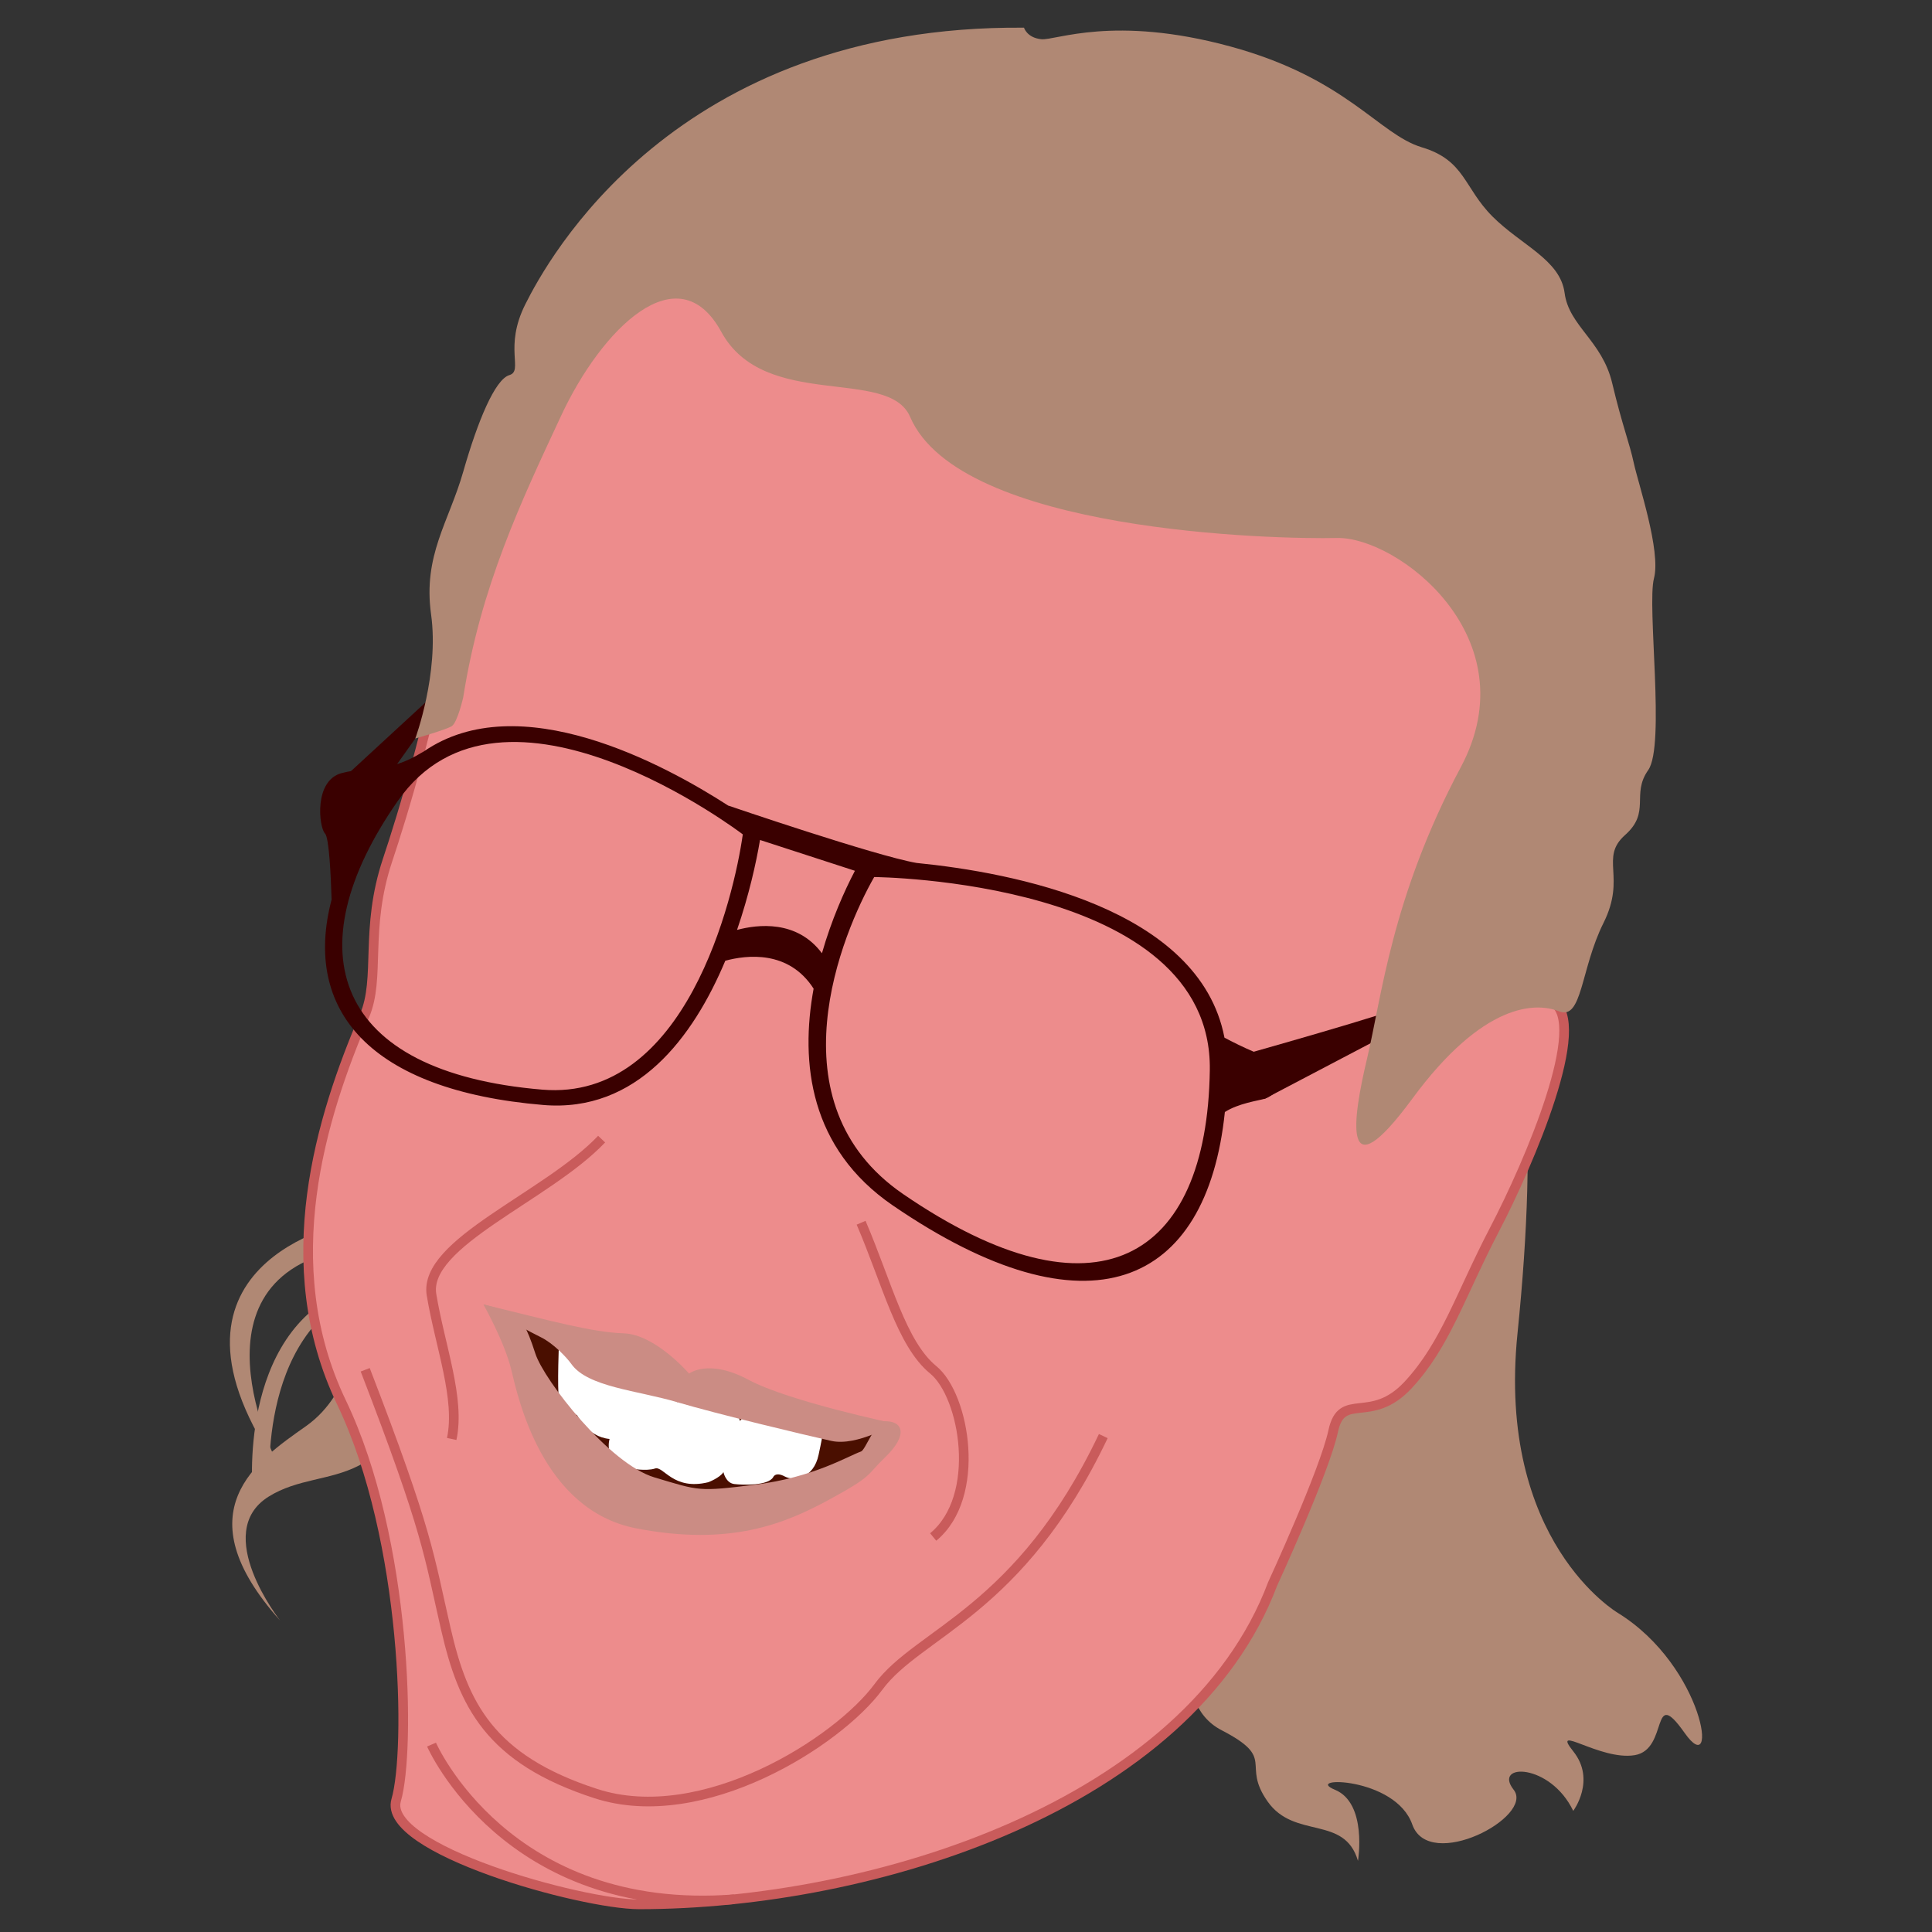 <?xml version="1.0" encoding="utf-8"?>
<!-- Generator: Adobe Illustrator 21.0.2, SVG Export Plug-In . SVG Version: 6.00 Build 0)  -->
<svg version="1.1" id="love" xmlns="http://www.w3.org/2000/svg" xmlns:xlink="http://www.w3.org/1999/xlink" x="0px" y="0px"
	 width="200px" height="200px" viewBox="0 0 200 200" enable-background="new 0 0 200 200" xml:space="preserve">
<rect x="0" y="0" width="200" height="200" fill="#333333" stroke="none"/>
<g>
	<path fill="#B08874" d="M123.863,166.173c0,0-3.184,9.949,2.587,12.933c5.77,2.985,1.99,3.433,4.775,7.387
		c2.786,3.954,7.959,1.367,9.352,6.143c0,0,0.995-5.969-2.388-7.362s6.268-1.368,8.009,3.594c1.741,4.962,12.685-0.808,10.496-3.594
		c-2.189-2.786,3.781-2.786,6.168,2.189c0,0,2.388-3.184,0-6.168s2.786,0.995,6.367,0.398s1.592-7.362,5.173-2.288
		s2.081-6.865-6.918-12.436c0,0-12.59-7.373-10.392-28.942c2.198-21.568,0.995-35.924-3.979-39.108S123.863,166.173,123.863,166.173
		z"/>
	<path fill="#B08874" d="M37.06,137.023c0,0-0.324,7.047-5.385,10.612s-12.821,8.788-2.673,20.13c0,0-7.163-9.103-1.194-12.834
		s13.282,0.814,16.863-16.904"/>
	<path fill="#B08874" d="M36.015,126.577c0,0-22.086,4.178-6.865,25.817c0,0-10.521-19.368,5.969-22.982"/>
	<path fill="#B08874" d="M26.166,154.633c0,0-1.676-16.581,9.849-21.191h1.791c-11.525,4.609-9.849,21.191-9.849,21.191"/>
	<path fill="#ED8C8C" stroke="#C95B5B" stroke-miterlimit="10" d="M66.085,23.682c0,0-16.117,20.295-18.505,34.92
		s-6.058,26.234-7.462,30.443c-2.388,7.163-0.704,12.189-2.388,16.117c-4.477,10.446-9.252,25.668-2.388,39.994
		s7.163,36.114,5.671,41.188c-1.492,5.074,19.169,10.792,25.145,10.794c24.175,0.006,56.932-10.197,65.587-33.179
		c0,0,5.372-11.64,6.268-15.818s3.88-0.597,7.76-4.775s5.372-9.252,8.954-16.117c3.582-6.865,9.849-21.489,5.969-23.578
		c-3.88-2.089,15.222-28.951,2.686-56.708C150.848,19.205,99.811-6.462,66.085,23.682z"/>
	<path fill="none" stroke="#C95B5B" stroke-miterlimit="10" d="M37.806,141.799c6.566,17.012,6.566,19.102,8.357,26.862
		s4.477,13.431,15.52,17.012s25.071-5.372,29.249-11.043c4.178-5.671,14.625-7.76,23.28-25.966"/>
	<path fill="none" stroke="#C95B5B" stroke-miterlimit="10" d="M44.671,180.599c0,0,7.76,17.803,31.338,16.012"/>
	<path fill="none" stroke="#C95B5B" stroke-miterlimit="10" d="M62.28,117.922c-5.671,5.969-18.505,10.745-17.609,16.117
		s2.985,10.745,2.089,14.923"/>
	<path fill="none" stroke="#C95B5B" stroke-miterlimit="10" d="M89.141,126.577c2.686,6.268,4.178,12.535,7.462,15.222
		s5.074,13.132,0,17.311"/>
	<path fill="#3A0000" d="M127.345,109.565c0,0,18.206-5.097,18.654-5.682s0,1.952,0,1.952l-15.072,7.909L127.345,109.565z"/>
	<polygon fill="#3A0000" points="37.806,83.748 43.897,75.175 44.626,72.184 34.672,81.36 	"/>
	<path fill="#3A0000" d="M133.015,109.863c-1.8-0.2-4.604-1.566-6.259-2.446c-2.586-13.471-21.994-17.107-31.874-18.085
		c-4.316-0.752-19.47-5.932-19.47-5.932l0.008,0.017c-6.694-4.325-21.688-12.415-31.539-5.632c-0.073,0.037-0.156,0.083-0.255,0.143
		c-3.432,2.089-5.223,1.343-8.208,2.089s-2.388,5.671-1.772,6.268c0.421,0.408,0.606,4.373,0.681,6.841
		c-3.01,11.417,3.908,19.753,21.911,21.261c9.689,0.812,15.512-6.993,18.846-14.933c2.204-0.596,6.564-1.123,9.141,2.891
		c-1.404,7.668-0.422,16.536,8.199,22.441c20.242,13.864,32.497,8.405,34.374-9.671c1.408-0.898,3.419-1.17,4.128-1.372
		C131.971,113.445,135.702,110.162,133.015,109.863z M56.138,112.8c-21.59-1.809-25.788-14.331-14.965-29.875
		c10.823-15.544,35.721,3.449,35.721,3.449C75.973,92.91,71.012,114.046,56.138,112.8z M76.297,96.265
		c1.234-3.589,1.984-6.966,2.38-9.312l9.824,3.19c-1.103,2.107-2.433,5.105-3.414,8.538C82.49,95.201,78.415,95.696,76.297,96.265z
		 M93.505,123.618c-13.758-9.423-6.292-27.083-3.009-32.827c0,0,35.018,0.274,34.744,19.97S113.475,137.296,93.505,123.618z"/>
	<polygon fill="#4A0F00" points="52.132,137.023 57.778,149.257 68.747,155.727 81.879,154.633 89.738,151.548 91.529,148.166 
		77.601,145.281 61.534,140.157 56.112,137.421 	"/>
	<path fill="#FFFFFF" d="M57.878,138.516c0,0-0.224,5.372,0,6.417s1.865,1.567,1.865,1.567s1.045,2.238,3.358,2.462
		c0,0-0.746,2.388,2.164,3.059c0,0,1.642,0.298,2.537,0s1.865,2.313,5.522,1.418c0,0,1.194-0.448,1.567-1.045
		c0,0,0.224,1.122,1.119,1.233s3.507,0.185,4.029-0.71c0,0,0.224-0.597,1.194-0.075s2.985,0.224,3.507-2.238
		s0.821-3.582-0.522-3.432s-2.835,0.149-2.91,0.672c0,0-0.672-2.238-2.238-2.164s-2.462,1.418-2.462,1.418s-0.672-2.313-2.91-2.686
		c-2.238-0.373-3.582,0.746-3.582,0.746s-0.821-2.612-2.238-2.91s-3.059-0.373-3.656,0.075s0.224-1.716-0.522-2.164
		s-2.164,0-2.164,0S58.624,136.799,57.878,138.516z"/>
	<path fill="#CB8C84" d="M50.043,135.034c0,0,3.082,1.982,5.969,3.407c1.251,0.618,2.622,2.039,3.134,2.761
		c1.691,2.388,6.865,2.736,10.968,3.955c4.104,1.219,13.257,3.407,15.943,4.004s6.566-1.791,6.566-1.791s-10.944-2.288-15.122-4.527
		c-4.178-2.238-6.168-0.647-6.168-0.647s-3.482-4.061-6.765-4.169C61.285,137.919,57.007,136.725,50.043,135.034z"/>
	<path fill="#CB8C84" d="M50.043,135.034c0,0,2.189,3.88,2.885,6.765s3.184,14.525,12.933,16.415s15.421-0.497,19.997-2.985
		s3.758-2.434,5.777-4.377c2.431-2.339,1.828-3.803-0.108-3.722c-0.888,0.037-1.947,2.968-2.386,3.124
		c-1.393,0.497-4.974,2.694-10.944,3.436c-5.969,0.742-5.77,0.643-10.446-0.75s-11.441-10.048-12.336-12.834s-1.5-3.736-2.393-4.15
		C52.129,135.544,50.043,135.034,50.043,135.034z"/>
	<path fill="#B08874" d="M47.954,72.184c0,0-0.597,2.627-1.194,2.992c-0.597,0.365-3.77,1.276-3.77,1.276s2.487-6.731,1.636-12.849
		s1.835-9.551,3.328-14.774s3.283-9.551,4.775-9.998s-0.597-2.835,1.642-7.312S69.741,2.566,106.005,2.865
		c0,0,0.298,1.045,1.791,1.194c1.492,0.149,7.462-2.537,19.549,0.746s15.371,9.103,19.848,10.446
		c4.477,1.343,4.328,4.178,7.312,7.163s7.014,4.477,7.462,7.909s3.88,4.937,4.925,9.333s1.791,6.187,2.238,8.276
		s2.835,9.103,2.089,11.938s1.194,17.311-0.597,19.848s0.298,4.328-2.388,6.715s0.149,4.328-2.238,9.103s-2.186,10.107-4.6,9.157
		s-7.836-0.95-15.198,9.049s-6.168,2.089-4.676-4.178s2.537-16.714,9.7-30.145c7.163-13.431-6.566-23.877-12.834-23.728
		s-39.044-0.57-44.172-12.535c-2.238-5.223-15.072-0.597-19.549-8.805c-4.477-8.208-12.386-0.298-16.565,8.655
		S49.745,60.769,47.954,72.184z"/>
</g>
</svg>
